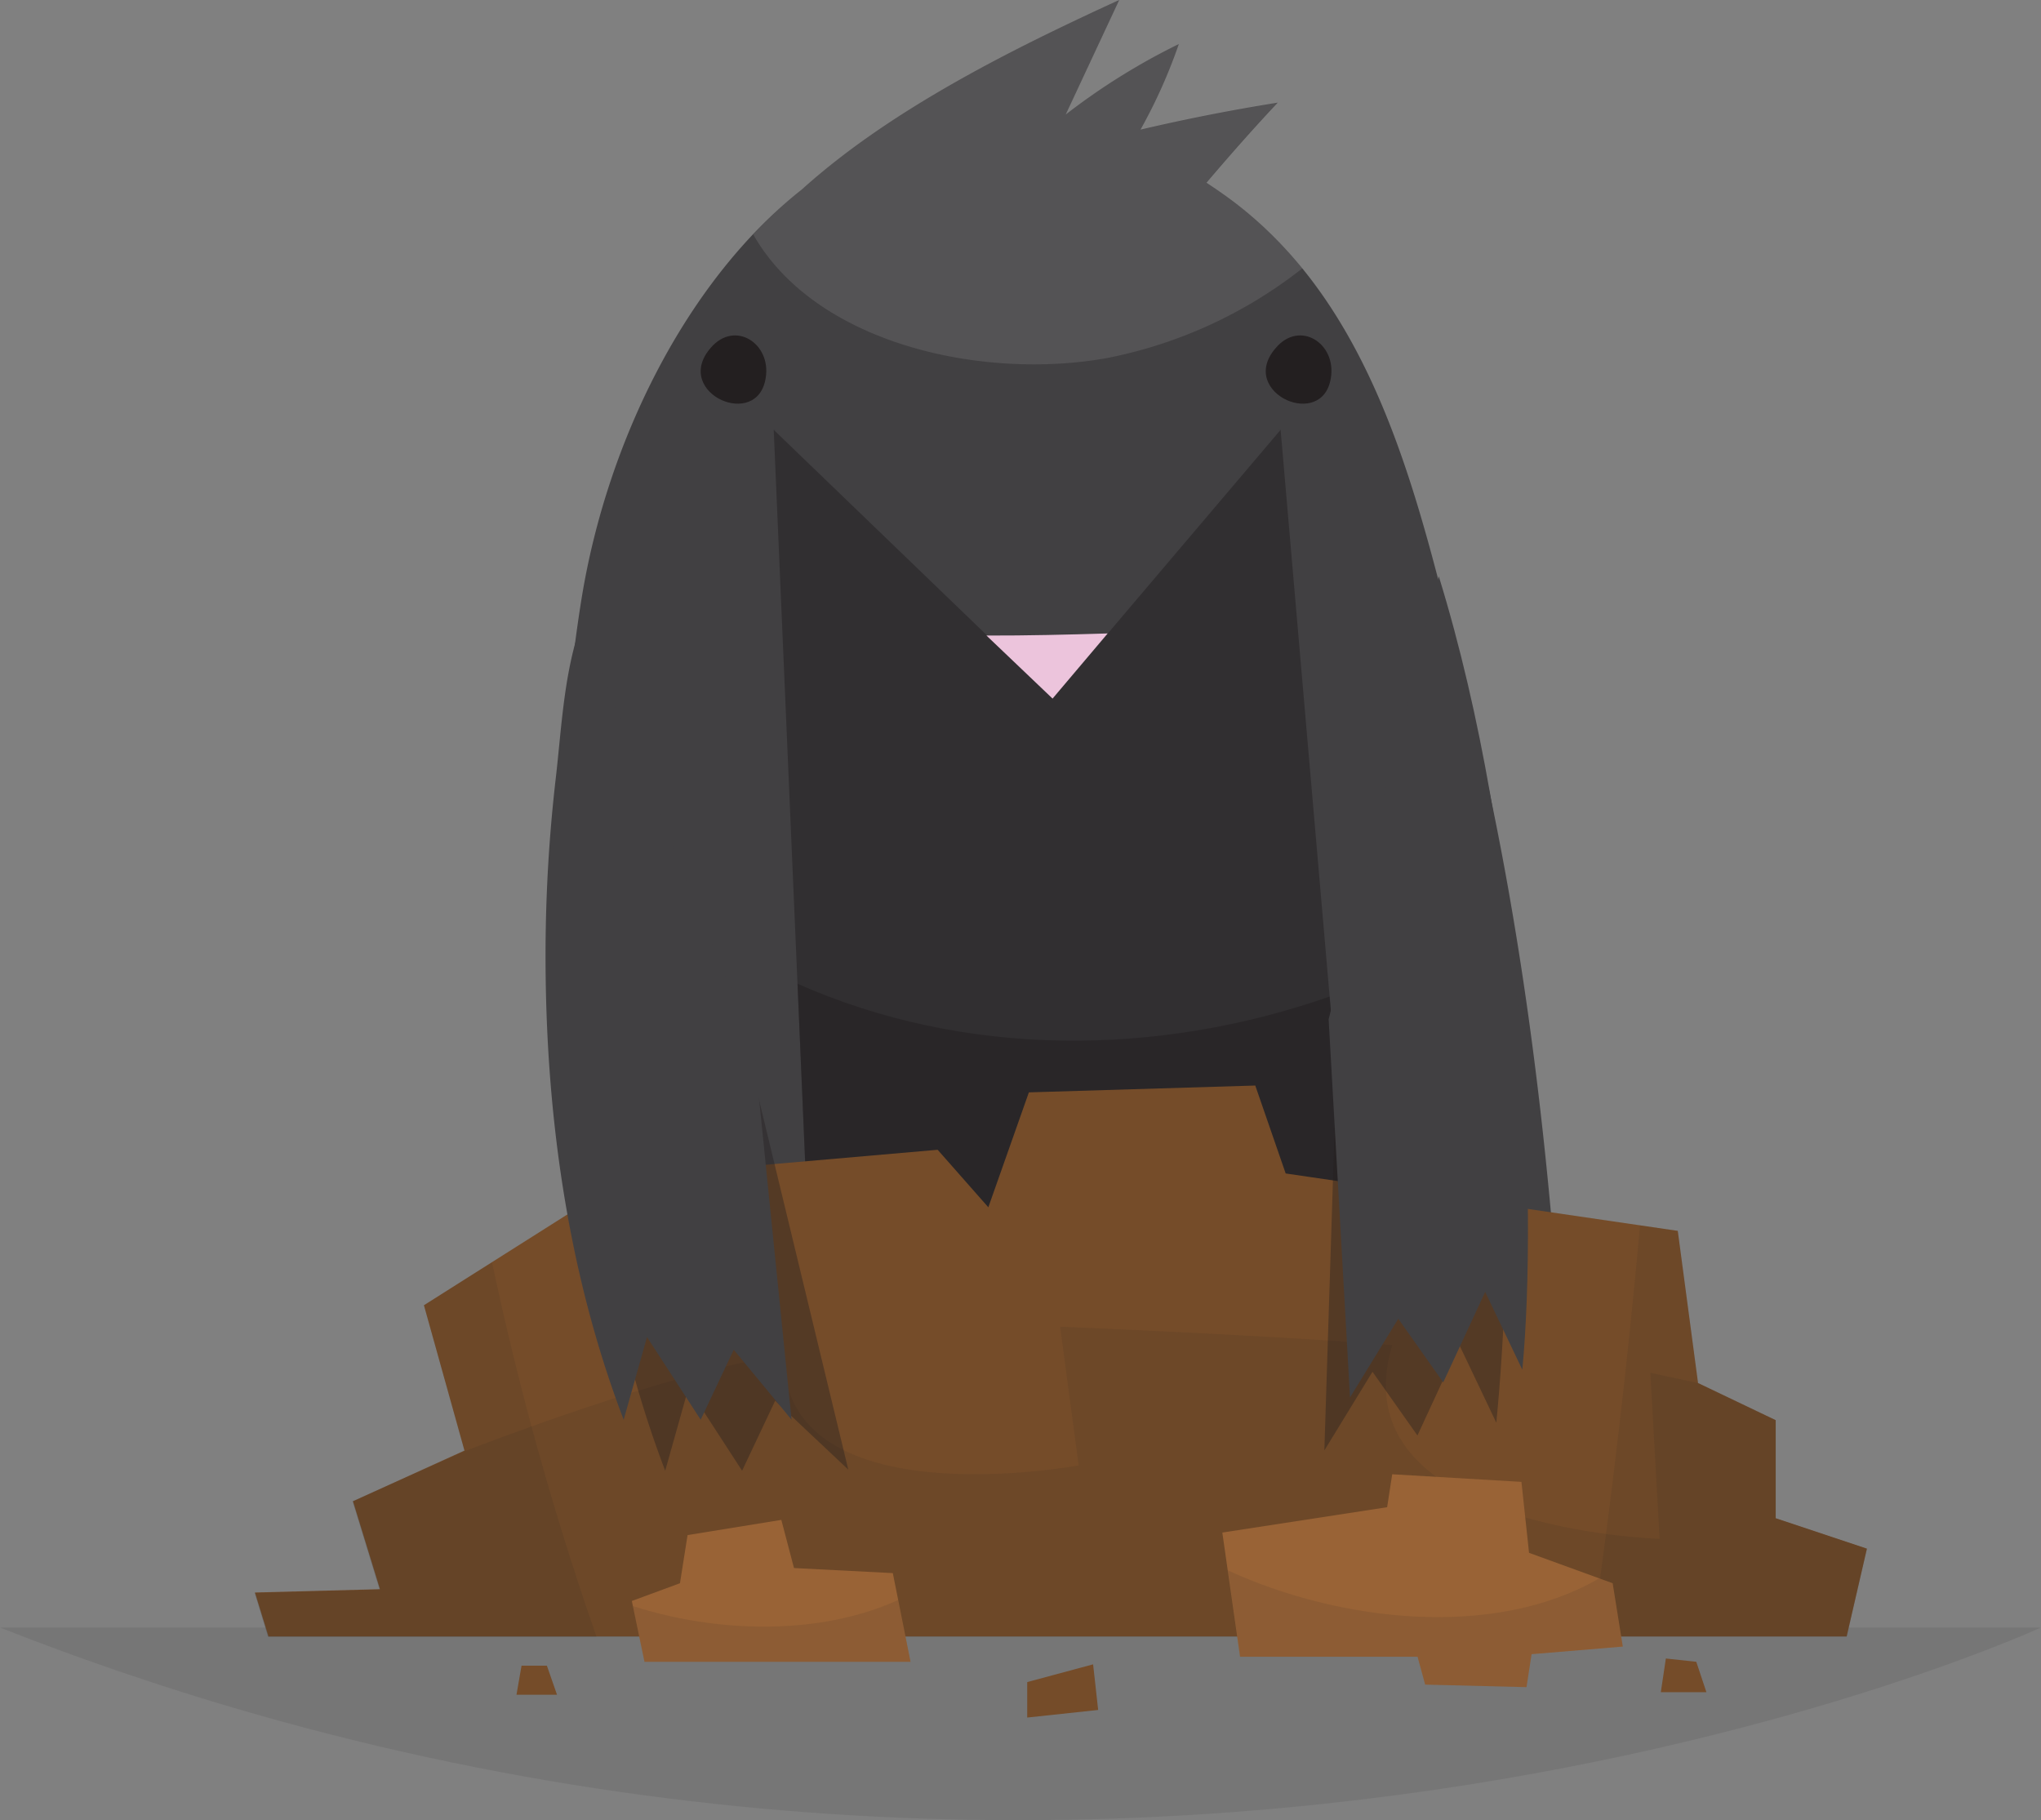<svg xmlns="http://www.w3.org/2000/svg" viewBox="0 0 185.26 165.19"><rect x="0" y="0" width="185.26" height="165.19" fill="#808080" stroke="none"/><defs><style>.cls-1{isolation:isolate;}.cls-2,.cls-5,.cls-7,.cls-8,.cls-9{fill:#231f20;}.cls-2{opacity:0.1;}.cls-3{fill:#414042;}.cls-4{fill:#fff;mix-blend-mode:overlay;}.cls-4,.cls-7{opacity:0.1;}.cls-5{opacity:0.5;}.cls-6{fill:#754c29;}.cls-8{opacity:0.4;}.cls-10{fill:#ecc4dc;}.cls-11{fill:#996336;}</style></defs><title>Asset 14</title><g class="cls-1"><g id="Layer_2" data-name="Layer 2"><g id="Layer_1-2" data-name="Layer 1"><path class="cls-2" d="M0,147.71H185.26S99.82,187.05,0,147.71Z"/><path class="cls-3" d="M132.85,61.69c-4-15.71-7.67-34-21.71-44-.55-.39-1.09-.76-1.63-1.11,2.1-2.47,4.25-4.91,6.47-7.27q-6.27,1-12.46,2.45A48.16,48.16,0,0,0,107,4,59.29,59.29,0,0,0,96.73,10.4L101.59,0C91.49,4.62,80.67,10.08,72.78,17.2c-10.46,8.25-17.7,22.9-20,37.18-3.72,23.15-1.54,49.77,3.29,72.49l85.81-2.29C140.57,103.3,138.05,82.31,132.85,61.69Z"/><path class="cls-4" d="M111.14,17.67c-.55-.39-1.09-.76-1.63-1.11,2.1-2.47,4.25-4.91,6.47-7.27q-6.27,1-12.46,2.45A48.16,48.16,0,0,0,107,4,59.29,59.29,0,0,0,96.73,10.4L101.59,0C91.49,4.62,80.67,10.08,72.78,17.2a39.26,39.26,0,0,0-4.41,4.08c5.64,9.91,20.7,13.24,32.05,11.23a41.58,41.58,0,0,0,17.79-8.15A35.46,35.46,0,0,0,111.14,17.67Z"/><polygon class="cls-5" points="116.24 39.01 70.23 39.01 73.45 114.01 122.69 113.55 116.24 39.01"/><polygon class="cls-3" points="70.23 39.01 95.54 63.4 116.24 39.01 94.28 35.86 70.23 39.01"/><path class="cls-5" d="M72.39,89.28,73.45,114l49.24-.46-2-23.1C105,95.93,87.56,96,72.39,89.28Z"/><polygon class="cls-6" points="24.37 148.52 23.14 144.53 34.49 144.23 32.04 136.25 42.16 131.65 38.48 118.46 56.89 106.81 85.11 104.35 89.71 109.57 93.39 99.14 113.94 98.52 116.7 106.5 152.29 111.71 154.13 125.52 161.18 128.89 161.18 137.79 169.46 140.55 167.62 148.52 24.37 148.52"/><path class="cls-7" d="M38.48,118.46l3.68,13.19L32,136.25l2.45,8-11.34.31,1.22,4H54.15a276.83,276.83,0,0,1-9.49-34Z"/><path class="cls-7" d="M169.46,140.55l-8.28-2.76v-8.9l-7.05-3.37-1.84-13.81-3.42-.5q-1.69,18.66-4.36,37.31h23.11Z"/><path class="cls-7" d="M161.18,137.79v-8.9l-7.05-3.37-4.33-.93.84,15.07s-29.3-.84-24.27-17.58c-10.05-.84-30.14-1.67-30.14-1.67L97.91,133s-26.79,5-26.79-10c-10.12,1.35-29,8.73-29,8.73L32,136.25l2.45,8-11.34.31,1.22,4H167.62l1.84-8Z"/><path class="cls-8" d="M67.77,95.15,55.21,64.74c-1.57,4.52-.45,5.75-1,10.47a139.5,139.5,0,0,0-.92,15.43c-.07,14.51,1.9,29.24,7.09,42.84l2.11-7.5,4.87,7.5,3-6.35L77,133.38Z"/><path class="cls-9" d="M65.5,36.31c1.58.71,3.63.36,4-2,.53-3.14-2.81-5.3-5-2.73C62.72,33.65,63.86,35.56,65.5,36.31Z"/><path class="cls-9" d="M116.8,36.31c1.58.71,3.63.36,4-2,.53-3.14-2.82-5.3-5-2.73C114,33.65,115.16,35.56,116.8,36.31Z"/><path class="cls-10" d="M95.54,63.4l5-5.91c-3.66.11-7.31.2-11,.19Z"/><polygon class="cls-11" points="58.5 150.82 57.35 145.3 61.72 143.69 62.41 139.32 70.92 137.94 72.07 142.31 81.04 142.77 82.65 150.82 58.5 150.82"/><path class="cls-7" d="M57.44,145.76l1.06,5.06H82.65l-1.12-5.61C74.39,148.46,65.09,148.22,57.44,145.76Z"/><polygon class="cls-11" points="112.56 150.36 110.95 139.09 125.91 136.79 126.37 133.8 138.1 134.49 138.79 140.93 146.38 143.69 147.3 149.44 139.02 150.13 138.56 153.12 129.36 152.89 128.67 150.36 112.56 150.36"/><path class="cls-7" d="M111.44,142.52l1.12,7.84h16.11l.69,2.53,9.2.23.46-3,8.28-.69-.92-5.75-1.21-.44C135.59,148.8,121.61,147.19,111.44,142.52Z"/><polygon class="cls-6" points="99.68 155.19 99.22 151.05 93.24 152.66 93.24 155.88 99.68 155.19"/><polygon class="cls-6" points="153.97 150.82 151.21 150.52 150.75 153.58 154.89 153.58 153.97 150.82"/><polygon class="cls-6" points="47.34 151.17 49.64 151.17 50.56 153.81 46.88 153.81 47.34 151.17"/><path class="cls-3" d="M68.39,94.69,52.76,56.6c-1.58,4.52-1.77,9.29-2.31,14A139.65,139.65,0,0,0,49.52,86c-.07,14.52,1.9,29.25,7.09,42.85l2.12-7.5,4.87,7.5,3-6.35,5.25,6.35Z"/><path class="cls-8" d="M121.34,96.13l8.79-34.32c7.78,25.21,7.14,52.37,5.69,67.31l-3.36-7.06-3.8,8.22-4.08-5.78-4.37,7.14Z"/><path class="cls-3" d="M120.6,92.51l10-40.2c7.78,25.21,9,57.06,7.58,72l-3.37-7.06L131,125.46l-4.08-5.77-4.38,7.14Z"/></g></g></g></svg>